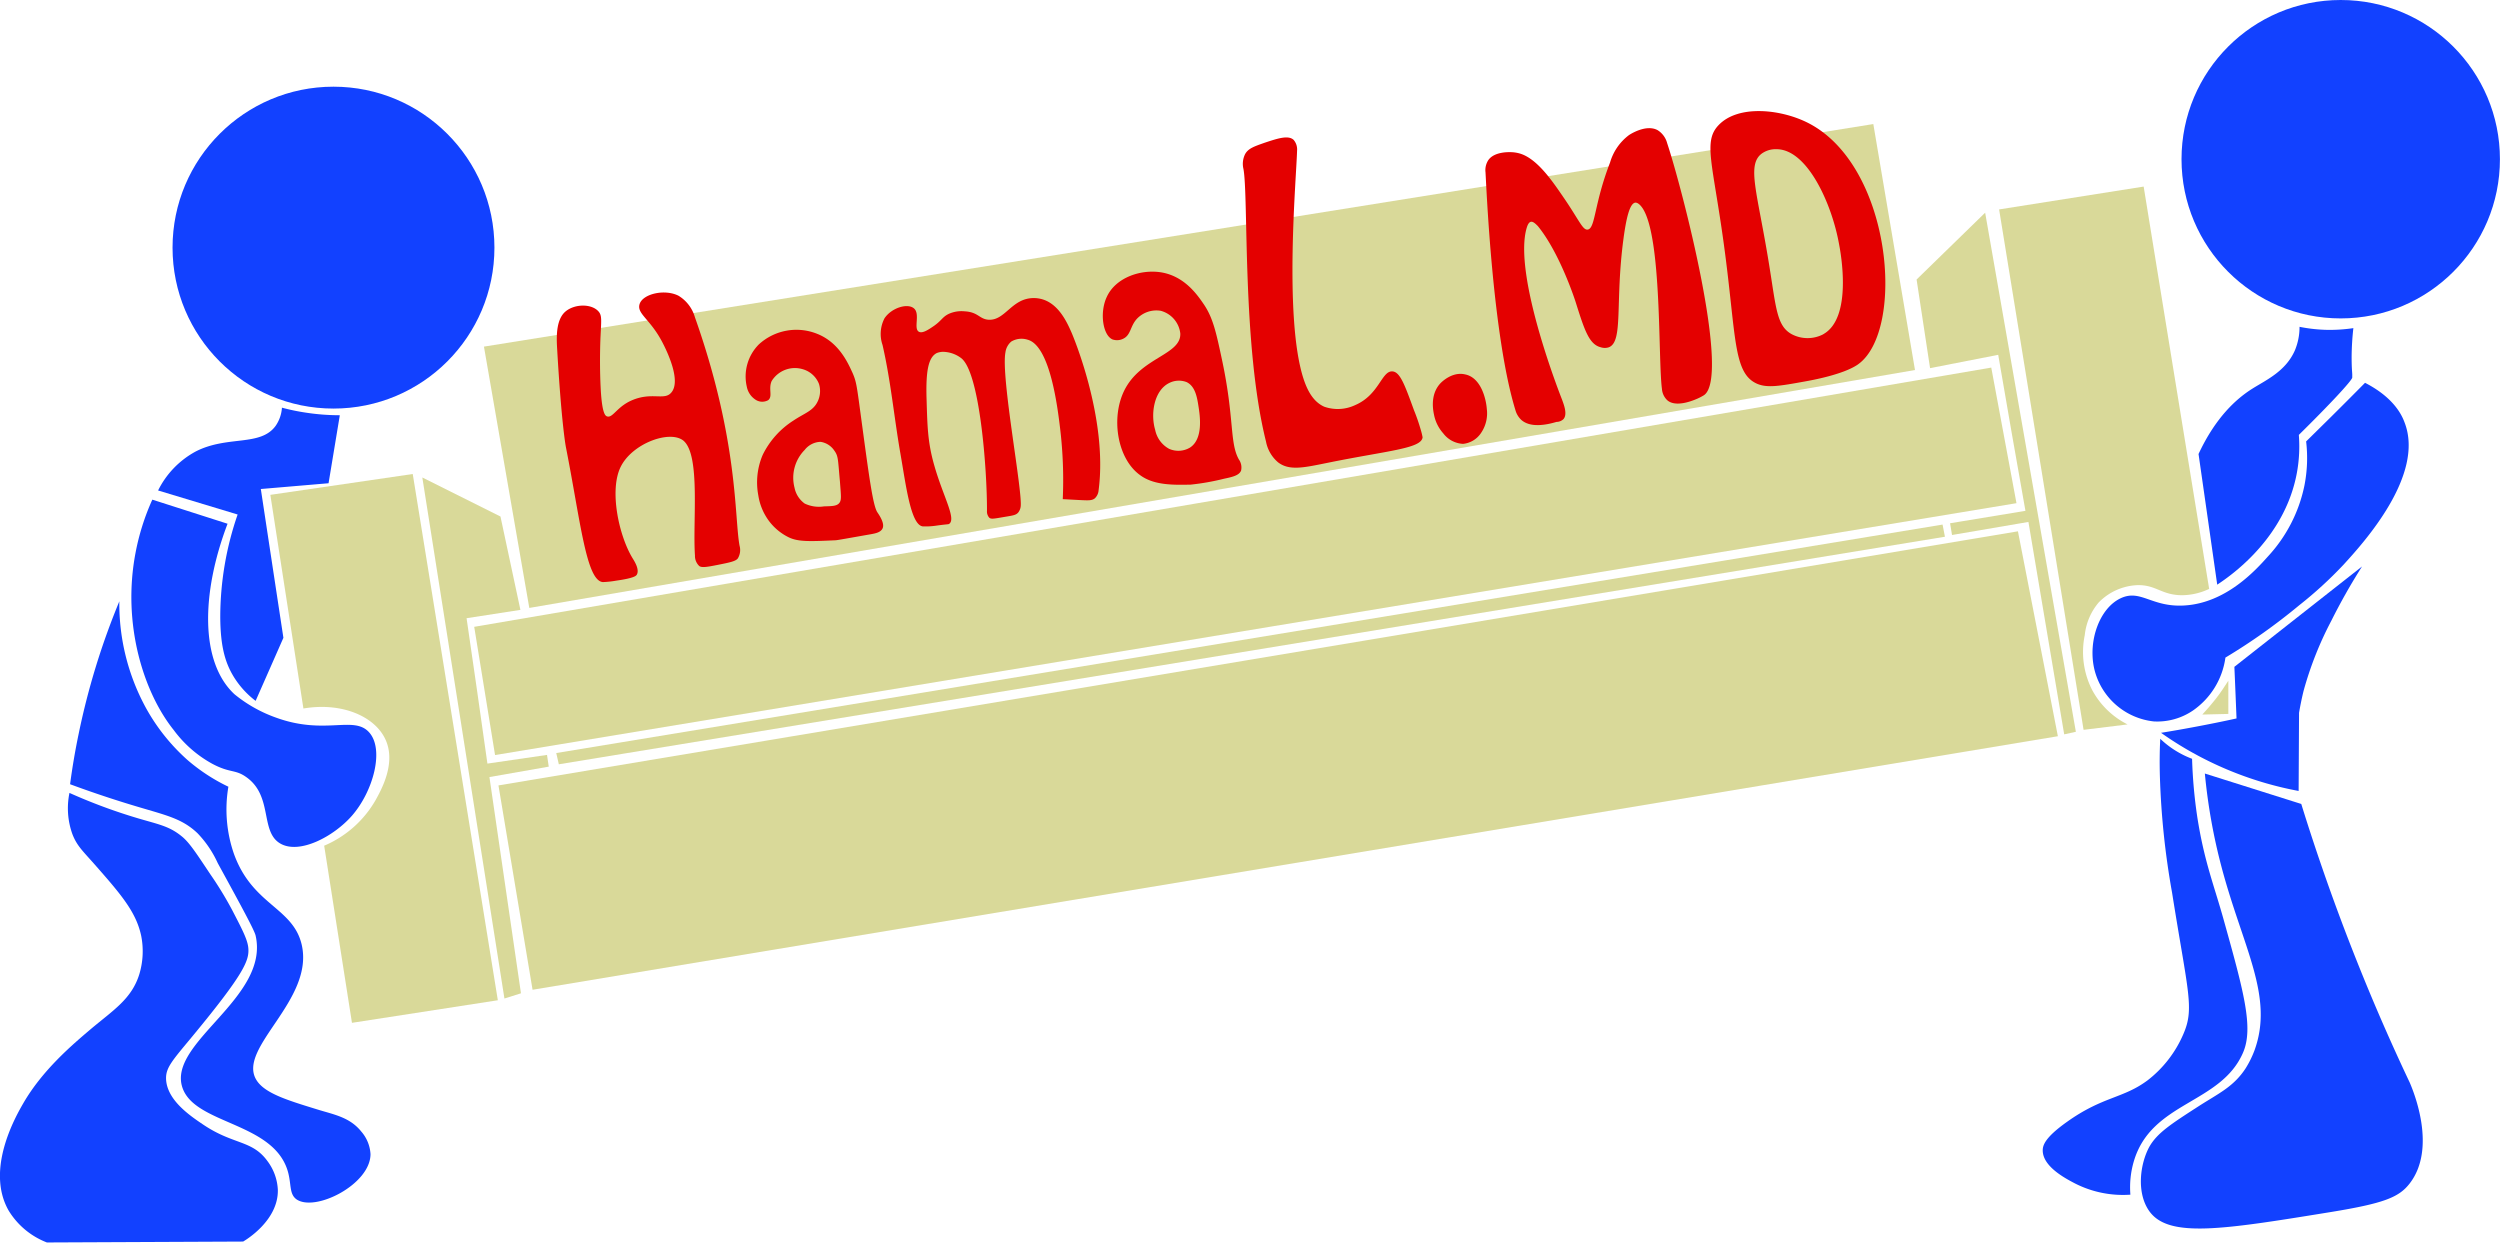 <svg xmlns="http://www.w3.org/2000/svg" viewBox="0 0 359.91 178.9"><circle cx="48.01" cy="35.65" r="23.17" style="fill:#1241ff"/><path d="M33.67,122.9c2.66,7.43,8.49,7.7,9.76,13.08,1.87,8-9.3,14.85-6.54,19.46,1.19,2,4.64,3,9.12,4.38,2.2.66,4.41,1.09,6,3.08a5.41,5.41,0,0,1,1.33,3.25c0,4.37-8,8.39-10.67,6.5-1-.74-.73-2-1.16-3.75-1.86-7.4-13.45-6.93-15.25-12.33-2.17-6.48,12.58-12.91,10.54-21.88-.17-.75-1.93-4-5.46-10.45a15.37,15.37,0,0,0-2.9-4.28c-2.19-2.09-4.41-2.56-8.6-3.81-2.32-.69-5.67-1.74-9.75-3.25.31-2.35.72-4.8,1.25-7.33a105.25,105.25,0,0,1,5.84-19A31.29,31.29,0,0,0,21,101.9a28.39,28.39,0,0,0,6,7.52,26.43,26.43,0,0,0,5.88,3.84A19.5,19.5,0,0,0,33.67,122.9Z" style="fill:#1241ff"/><path d="M40.59,58.69A30.07,30.07,0,0,0,44,59.4a32.41,32.41,0,0,0,4.92.38l-1.62,9.79-9.75.83q1.62,10.71,3.25,21.42-2,4.55-4,9.08a12.82,12.82,0,0,1-3.17-3.5c-1.21-2-1.89-4.31-1.92-8.5a45.29,45.29,0,0,1,2.5-14.83L22.76,70.61A12.86,12.86,0,0,1,28.17,65c4.57-2.35,9.31-.67,11.51-3.69A5.21,5.21,0,0,0,40.59,58.69Z" style="fill:#1241ff"/><path d="M21.93,71.93,32.76,75.4c-3.86,10.17-3.91,20,1,24.55a20,20,0,0,0,6,3.37c7.06,2.56,11.16-.36,13.38,2.11s.6,8.48-2.47,12c-2.63,3-7.57,5.62-10.33,4-2.94-1.72-1-6.86-4.92-9.58-1.59-1.12-2.31-.52-4.91-1.92a17.18,17.18,0,0,1-5.5-4.83c-4.32-5.39-7.46-15.22-5.5-25.5A33.83,33.83,0,0,1,21.93,71.93Z" style="fill:#1241ff"/><path d="M10,114.15a11,11,0,0,0,.42,5.93c.65,1.69,1.49,2.42,3.18,4.34,3.82,4.34,6,6.87,6.73,10.32a11.43,11.43,0,0,1-.26,5.47c-1.1,3.61-3.75,5.2-7.07,8-2.65,2.25-6.92,5.88-9.67,10.66-1.07,1.86-5.46,9.51-2.08,15.42a11.14,11.14,0,0,0,5.5,4.58L35,178.74c.34-.2,5.07-3,5-7.42a7.46,7.46,0,0,0-1.5-4.17c-2.21-3.05-4.89-2.31-9.25-5.25-1.84-1.24-5.18-3.48-5.34-6.5-.08-1.67.85-2.66,3.75-6.16,7.55-9.13,8.24-11,8.09-12.75-.1-1.19-.85-2.63-2.34-5.5a51.7,51.7,0,0,0-3.16-5.17c-2-3-3-4.55-4.09-5.42-1.78-1.46-3.3-1.71-6.25-2.58A79.17,79.17,0,0,1,10,114.15Z" style="fill:#1241ff"/><circle cx="336.98" cy="22.92" r="22.92" style="fill:#1241ff"/><path d="M331.05,47.05a22.39,22.39,0,0,0,4.06.44,23.52,23.52,0,0,0,3.69-.25,39.65,39.65,0,0,0-.25,4.12c0,1.92.1,2.24.09,2.69,0,0,0,.15,0,.31-.06.45-3.2,3.83-7.69,8.25a21.05,21.05,0,0,1-.28,5.45c-1.68,9.16-9,14.49-11.47,16.11q-1.34-9.4-2.69-18.81c2.46-5.27,5.41-7.92,7.69-9.37,2-1.27,4.85-2.5,6.19-5.57A8.7,8.7,0,0,0,331.05,47.05Z" style="fill:#1241ff"/><path d="M340.48,55.11q-2.4,2.43-4.87,4.88L332,63.55a20.4,20.4,0,0,1-.25,6.37,21.3,21.3,0,0,1-5.25,10.19c-1.71,1.91-6,6.72-12.06,7.06-4.68.27-6.25-2.37-9.1-1.06-3.09,1.42-4.77,6.18-3.84,10.19a9.91,9.91,0,0,0,8.57,7.56,9.13,9.13,0,0,0,5.62-1.56,11.09,11.09,0,0,0,4.69-7.63A85.67,85.67,0,0,0,331,87.14a58.3,58.3,0,0,0,6.38-5.84c2.83-3.1,11.81-12.93,8.76-20.56C345.66,59.45,344.35,57.1,340.48,55.11Z" style="fill:#1241ff"/><path d="M340.05,81.55,321.67,96c.11,2.48.21,5,.31,7.43q-3,.66-6.18,1.25c-1.59.3-3.15.57-4.69.82a50.31,50.31,0,0,0,19.81,8.37l.06-11.25c.13-.75.33-1.84.65-3.15a50.15,50.15,0,0,1,4-10.11A87.42,87.42,0,0,1,340.05,81.55Z" style="fill:#1241ff"/><path d="M311,106.36a13.47,13.47,0,0,0,2.08,1.63,13.8,13.8,0,0,0,2.5,1.25,71,71,0,0,0,.76,8.45c1,6.34,2.37,9.66,3.74,14.55,2.93,10.49,4.4,15.74,2.82,19.34-3.23,7.39-13.18,7-15.71,15.62a13.29,13.29,0,0,0-.49,4.79,15.22,15.22,0,0,1-8-1.63c-1.38-.72-4.63-2.43-4.62-4.75,0-.73.33-1.86,3.49-4.1,5.2-3.71,8.08-3.34,11.63-6a16.71,16.71,0,0,0,5.1-6.58c1.65-3.75.71-5.87-1.6-20.42a114,114,0,0,1-1.75-16.63C310.88,109.54,310.93,107.62,311,106.36Z" style="fill:#1241ff"/><path d="M317.42,111.36a83,83,0,0,0,2.38,13.38c3.09,11.7,7.62,18.69,4.75,26.52a14.18,14.18,0,0,1-1.26,2.54c-1.73,2.65-3.84,3.58-6.74,5.44-4,2.58-6,3.87-7.13,5.87-1.35,2.5-1.86,6.63,0,9.25,2.79,3.92,10.57,2.66,26.13.13,7.63-1.25,9.81-2.1,11.37-4.13,3.9-5.07.58-13.15,0-14.5-2.58-5.45-5.15-11.29-7.62-17.5-3.15-7.9-5.79-15.48-8-22.62Z" style="fill:#1241ff"/><path d="M38.92,71.24l20.5-3Q65.55,106.12,71.67,144l-21,3.25q-2-12.75-4-25.5a15.49,15.49,0,0,0,7.4-6.56c.86-1.55,2.92-5.27,1.48-8.6-1.5-3.48-6.38-5.53-11.87-4.59Q41.3,86.62,38.92,71.24Z" style="fill:#d9d999"/><path d="M60.8,68.74l11.25,5.62q1.44,6.72,2.87,13.44L67.17,89q1.53,10.45,3,20.93l8.58-1.25c.08.57.16,1.13.25,1.69l-8.54,1.5q2.26,15.56,4.54,31.13l-2.38.75Q66.73,106.24,60.8,68.74Z" style="fill:#d9d999"/><path d="M71.76,113.07,290.51,76.49q2.87,14.74,5.75,29.5L76.67,142.49Q74.21,127.78,71.76,113.07Z" style="fill:#d9d999"/><path d="M80.08,108.41l.37,1.62L280,77.27c-.11-.59-.22-1.17-.34-1.75Z" style="fill:#d9d999"/><path d="M275.92,40.24l9.87-9.62q6.52,37.36,13.06,74.73l-1.68.37q-2.58-15.3-5.15-30.58l-11,1.88c-.1-.57-.19-1.13-.28-1.69l10.85-1.79q-2-11.24-3.92-22.46L277.86,53Q276.89,46.61,275.92,40.24Z" style="fill:#d9d999"/><path d="M68.27,90.24q1.49,9.23,3,18.46L290.3,72.44l-3.63-19.52Z" style="fill:#d9d999"/><path d="M287.8,30.15l20.81-3.29q4.71,29,9.43,57.92a9.29,9.29,0,0,1-3.87.91c-3,0-3.74-1.51-6.46-1.45a8.27,8.27,0,0,0-5.58,2.5,8.67,8.67,0,0,0-2,4.7,12,12,0,0,0,1.08,7.92,11.77,11.77,0,0,0,5.08,4.93l-6.33.78Q293.89,67.61,287.8,30.15Z" style="fill:#d9d999"/><path d="M320.8,98v4.78l-3.75.09c.61-.65,1.25-1.39,1.9-2.21S320.28,98.82,320.8,98Z" style="fill:#d9d999"/><path d="M69.67,49.9q3.27,18.81,6.53,37.62L275.69,53.27q-3-17.7-6-35.41Z" style="fill:#d9d999"/><path d="M81.46,64.32c2.12,10.76,2.93,19.28,5.33,19.48a13.59,13.59,0,0,0,1.88-.2c2.63-.37,2.9-.7,3-.86.44-.74-.34-1.95-.58-2.34-2-3.26-3.39-9.78-1.75-13.16s7-5.35,9-3.84c2.55,2,1.36,11.62,1.71,16.59a2,2,0,0,0,.62,1.5c.39.27,1.15.13,2.67-.17,1.72-.34,2.58-.52,2.88-.93a2.32,2.32,0,0,0,.25-1.83c-.76-4.08-.14-15.11-6.42-32.87a5.35,5.35,0,0,0-2.38-3.12c-2-1-5.09-.26-5.58,1.17s1.54,2.15,3.33,5.66c.43.84,2.75,5.4,1.21,7.13-1,1.17-2.81-.15-5.71,1.12-2.14.94-2.72,2.59-3.54,2.29-.25-.09-.74-.43-.92-4.37s0-7.23,0-7.23c.11-2.3.21-2.94-.31-3.52-1-1.11-3.38-1.09-4.71,0s-1.34,3.43-1.25,5.08C80.82,61,81.46,64.32,81.46,64.32Z" style="fill:#e40000"/><path d="M126.3,73.74c-.62-.95-1.17-5-2.25-13-.69-5.12-.73-5.7-1.29-7-.71-1.57-2-4.43-5.09-5.67a8,8,0,0,0-8.41,1.5,6.54,6.54,0,0,0-1.75,6.09,2.88,2.88,0,0,0,1.37,1.95,1.74,1.74,0,0,0,1.71,0c.69-.54,0-1.61.5-2.75a3.93,3.93,0,0,1,4.5-1.7,3.55,3.55,0,0,1,2.31,2.1,3.44,3.44,0,0,1-.14,2.44c-.64,1.46-1.89,1.74-3.54,2.85a12.24,12.24,0,0,0-4.42,4.94,10.07,10.07,0,0,0-.63,5.83,8.26,8.26,0,0,0,1.39,3.48,7.86,7.86,0,0,0,3,2.56c1.37.67,3.16.58,6.73.42.2,0,1.83-.3,5.08-.87.67-.12,1.38-.26,1.67-.8C127.43,75.38,126.58,74.16,126.3,73.74Zm-5.54-1.25c-.38.37-1,.38-2.13.41a4.74,4.74,0,0,1-2.79-.41,3.7,3.7,0,0,1-1.46-2.29,5.7,5.7,0,0,1,1.46-5.42,3,3,0,0,1,2.29-1.17,2.89,2.89,0,0,1,2,1.29c.57.78.5,1.3.79,4.42C121.08,71.49,121.19,72.05,120.76,72.49Z" style="fill:#e40000"/><path d="M127.34,45.82a4.87,4.87,0,0,0-.29,3.83c1.19,5.16,1.67,10.46,2.58,15.67.8,4.56,1.48,10.24,3.21,10.46a10.16,10.16,0,0,0,1.83-.09c1.85-.26,1.86-.18,2-.29,1-.77-.92-4-2.16-8.37-1-3.48-1-5.81-1.13-10-.07-3.44.22-5.6,1.5-6.21a2.5,2.5,0,0,1,.88-.17,4.46,4.46,0,0,1,2.58.88c2.71,1.95,3.77,16,3.75,22a1.34,1.34,0,0,0,.33,1c.28.23.59.16,2.29-.13,1.16-.19,1.56-.25,1.88-.62a1.72,1.72,0,0,0,.34-.78c.37-2-2.87-18.73-2.18-22.29a2.45,2.45,0,0,1,.84-1.54,2.88,2.88,0,0,1,2.33-.27c3.28.85,4.35,9.88,4.71,12.88A62.58,62.58,0,0,1,153,71.86l2.45.13c1.23.06,1.75.09,2.17-.25a1.79,1.79,0,0,0,.54-1.17c1.38-10.46-3.87-22.63-3.87-22.63-.7-1.61-1.9-4.2-4.29-4.87a4.37,4.37,0,0,0-1.17-.16c-3.19,0-4.09,3.25-6.5,3.12-1.34-.08-1.49-1.11-3.46-1.21a4.46,4.46,0,0,0-2.29.37c-.92.45-1,.94-2.14,1.74-.78.53-1.63,1.11-2.15.83-.82-.44.22-2.56-.71-3.36S128.34,44.32,127.34,45.82Z" style="fill:#e40000"/><path d="M175.92,51.78c-.85-4-1.3-6-2.58-7.92-.94-1.38-2.73-4-6-4.62-3-.56-6.72.69-8,3.5-1.06,2.24-.58,5.53.83,6.13a2,2,0,0,0,1.5-.09c1.16-.54,1-1.78,2-2.88a3.87,3.87,0,0,1,3.42-1.16A3.82,3.82,0,0,1,169.92,48c.15,3.11-5.72,3.42-8.08,8.25-1.92,3.92-1,9.75,2.25,12.12,2,1.51,4.8,1.45,7.32,1.4a34.73,34.73,0,0,0,4.85-.86c1.21-.25,2.14-.48,2.41-1.16a2,2,0,0,0-.32-1.61C177,63.73,177.73,60.25,175.92,51.78ZM168.3,64.61a4,4,0,0,1-2-2.74c-.69-2.33-.14-5.65,2-6.72a3.08,3.08,0,0,1,2.53-.14c1.27.61,1.52,2.26,1.72,3.56s.7,4.62-1.24,5.87A3.27,3.27,0,0,1,168.3,64.61Z" style="fill:#e40000"/><path d="M179.26,22.17a3.14,3.14,0,0,0-.25,2.15c.75,4-.21,25.42,3.25,39.25a5.17,5.17,0,0,0,1.75,3c1.68,1.27,3.82.72,7.41,0,8.47-1.71,13.24-2,13.38-3.62a9,9,0,0,0-.24-1,27.41,27.41,0,0,0-1-2.9c-1.33-3.66-2-5.49-3.08-5.58-1.57-.14-1.9,3.33-5.34,4.83a5.88,5.88,0,0,1-4.5.25c-1.64-.73-2.47-2.45-3-4.08-2.82-8.8-1-29-.91-32.75a2.12,2.12,0,0,0-.5-1.59c-.78-.7-2.27-.21-4.17.42C180.56,21.08,179.72,21.36,179.26,22.17Z" style="fill:#e40000"/><path d="M207.37,55.18c-1.61,1.73-1,4.18-.87,4.77a5.64,5.64,0,0,0,1.28,2.44,3.8,3.8,0,0,0,2.85,1.51,3.52,3.52,0,0,0,2.54-1.5,5,5,0,0,0,.88-3.5c-.1-1.43-.82-4.54-3.13-5C209,53.45,207.44,55.11,207.37,55.18Z" style="fill:#e40000"/><path d="M214.3,23a2.63,2.63,0,0,0-.44,1.81c.13,2.13,1,23.46,4.31,34.25a3.05,3.05,0,0,0,.82,1.37c1.31,1.19,3.58.76,5.09.31a1.46,1.46,0,0,0,1-.4c.64-.72,0-2.22-.19-2.78,0,0-7.18-18-5.08-24.82.06-.19.23-.73.58-.81s.79.41,1,.61c3.21,3.93,5.43,10.89,5.43,10.89,1.26,4,1.93,6.14,3.62,6.56a1.84,1.84,0,0,0,1.19,0c2.09-.85.87-6.4,2.08-15.53.4-3,.9-5.21,1.73-5.29.44,0,.83.52,1,.76,2.85,4.17,2.25,21.85,2.82,26.06a2.48,2.48,0,0,0,.79,1.65c1.19,1,3.46.09,3.93-.09a8,8,0,0,0,1.32-.65c3.91-2.6-3.13-29.81-5.29-36.29a3.15,3.15,0,0,0-1.37-1.87c-1.67-.91-4,.62-4.14.72a7.56,7.56,0,0,0-2.71,3.94c-2.32,6-2.1,9.47-3.21,9.65-.74.12-1.24-1.38-3.57-4.75-1.49-2.17-3.69-5.44-6.18-6.19a5.05,5.05,0,0,0-1.19-.2C217.19,21.89,215.18,21.83,214.3,23Z" style="fill:#e40000"/><path d="M260,17.55c-3.84-1.84-9.76-2.46-12.56.44-2.29,2.36-.87,5.39.75,17.31,1.78,13.09,1.28,18.41,4.75,19.94,1.48.65,3.28.33,6.88-.32,1.07-.19,5.53-1,7.62-2.43C274.4,47.66,272.43,23.5,260,17.55Zm2.51,30.56a4.89,4.89,0,0,1-4.57,0c-2.17-1.19-2.24-3.78-3.25-10-1.68-10.43-3.27-14.35-1.06-16a3.44,3.44,0,0,1,2.12-.63c4.49,0,8,8,9,13.63C265,36.37,266.73,45.75,262.49,48.11Z" style="fill:#e40000"/></svg>